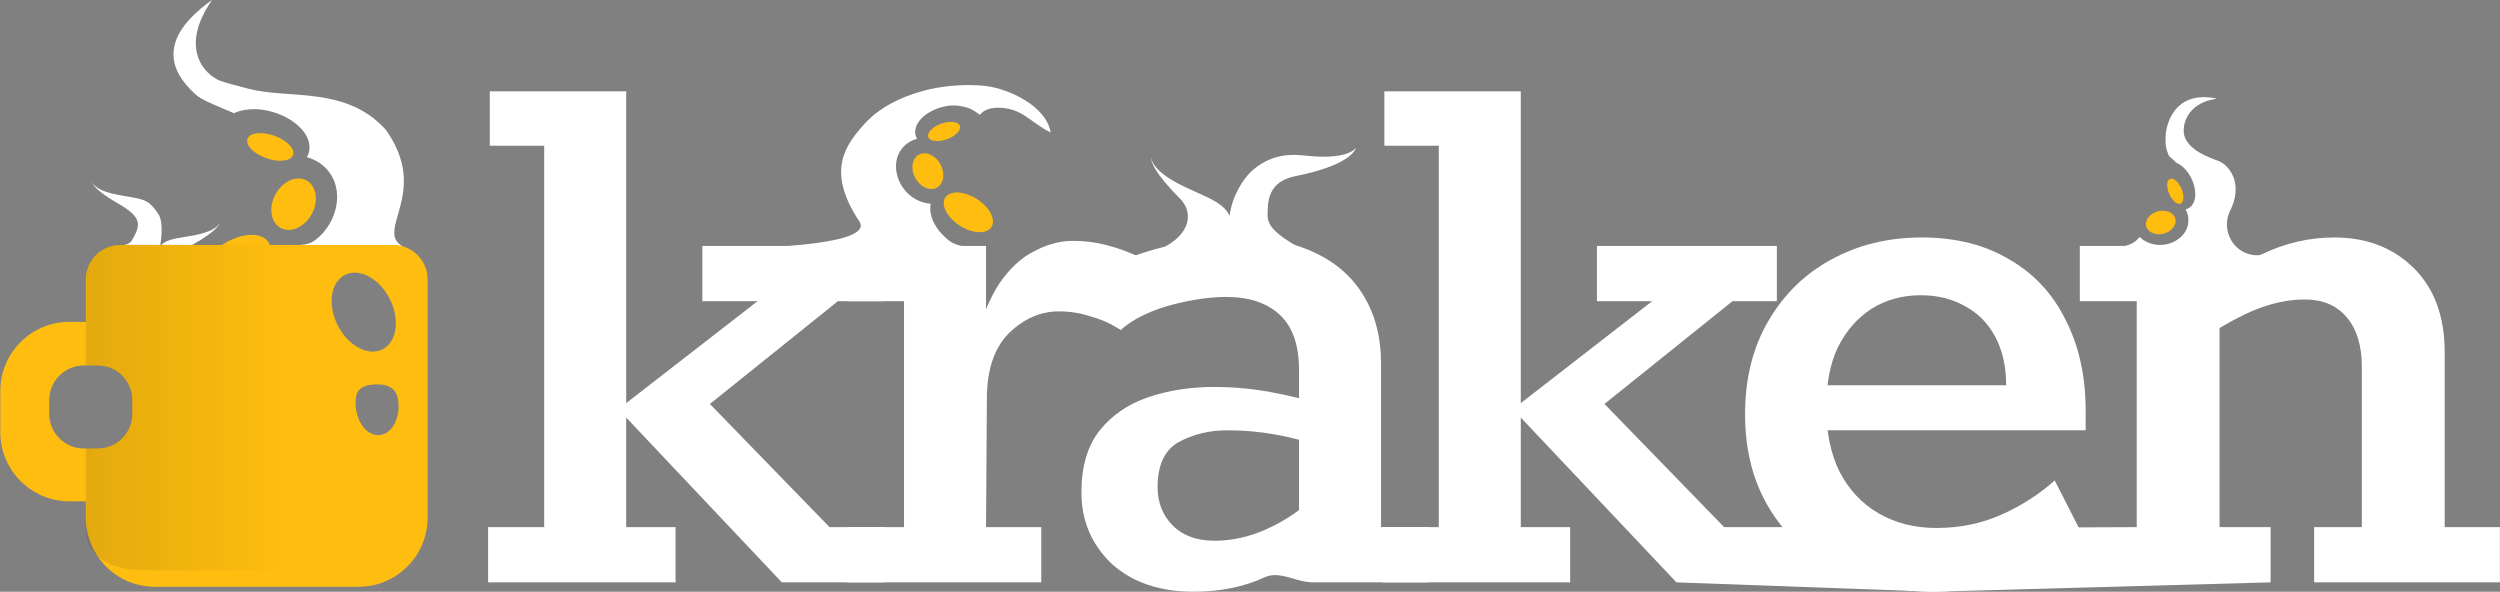<svg width="1166" height="276" viewBox="0 0 1166 276" fill="none" xmlns="http://www.w3.org/2000/svg">
<rect x="0" y="0" width="1166" height="276" fill="#808080" stroke="none"/>
<path d="M227.657 271.609V245.856H253.808V67.964H228.437V42.607H292.058V188.012L353.337 140.468H327.576V114.715H411.493V140.468H390.806L331.089 188.408L386.903 245.856H412.664V271.609H364.656L292.058 194.747V245.856H315.086V271.609H227.657Z" fill="white"/>
<path d="M395.096 271.609V245.856H421.637V140.468H395.096V114.715H459.887V161.863H454.033C457.415 149.184 461.449 139.279 466.132 132.148C471.076 125.016 476.541 119.998 482.525 117.092C488.51 113.923 494.495 112.338 500.48 112.338C505.944 112.338 511.148 112.998 516.092 114.319C521.296 115.64 526.37 117.489 531.314 119.866L522.727 153.939C518.304 151.033 513.62 148.92 508.676 147.6C503.992 146.015 499.048 145.222 493.844 145.222C485.257 145.222 477.451 148.656 470.426 155.523C463.66 162.391 460.278 172.56 460.278 186.031L459.887 245.856H485.648V271.609H395.096Z" fill="white"/>
<path d="M556.684 275.967C540.812 275.967 528.061 271.609 518.434 262.893C509.066 253.912 504.383 242.819 504.383 229.612C504.383 217.462 507.245 207.821 512.969 200.69C518.694 193.558 526.24 188.408 535.607 185.238C544.975 182.069 555.123 180.484 566.052 180.484C575.159 180.484 584.006 181.276 592.593 182.861C601.18 184.446 609.246 186.427 616.792 188.804L605.863 190.389V172.56C605.863 160.938 602.871 152.354 596.886 146.807C590.901 141.26 582.575 138.487 571.906 138.487C564.621 138.487 556.294 139.676 546.926 142.053C537.819 144.43 528.5 148.5 522.727 153.939L509.457 128.582C519.865 122.507 531.054 118.017 543.023 115.111C555.253 112.206 566.572 110.753 576.98 110.753C591.292 110.753 603.391 113.13 613.279 117.885C623.427 122.639 631.103 129.507 636.307 138.487C641.512 147.203 644.114 157.504 644.114 169.39V245.856H666.361V271.609H611.328L607.034 248.63L619.963 268.043C610.595 277.288 599.748 264.742 589.861 269.232C580.233 273.722 569.174 275.967 556.684 275.967ZM566.442 252.195C574.769 252.195 582.965 250.346 591.032 246.649C599.358 242.951 607.815 237.14 616.402 229.216L605.863 243.875V200.294L614.45 207.821C608.726 205.708 602.22 203.991 594.935 202.671C587.649 201.35 580.103 200.69 572.297 200.69C563.97 200.69 556.424 202.539 549.659 206.237C543.153 209.934 539.901 216.934 539.901 227.235C539.901 234.367 542.243 240.31 546.926 245.064C551.61 249.818 558.115 252.195 566.442 252.195Z" fill="white"/>
<path d="M644.894 271.609V245.856H671.045V67.964H645.675V42.607H709.296V188.012L770.573 140.468H744.813V114.715H828.73V140.468H808.043L748.326 188.408L804.14 245.856H877.128L901.718 275.967L781.893 271.609L709.296 194.747V245.856H732.324V271.609H644.894Z" fill="white"/>
<path d="M901.718 275.967C884.804 275.967 869.712 272.666 856.442 266.062C843.171 259.195 832.763 249.554 825.217 237.14C817.671 224.726 813.898 210.066 813.898 193.162C813.898 176.522 817.541 161.995 824.827 149.58C832.112 137.166 841.87 127.658 854.1 121.054C866.59 114.187 880.641 110.753 896.253 110.753C912.126 110.753 925.787 114.187 937.236 121.054C948.685 127.658 957.402 137.034 963.387 149.184C969.632 161.334 972.754 175.465 972.754 191.577V200.69H841.61L842 179.691H935.675C935.675 170.975 933.983 163.447 930.601 157.108C927.218 150.769 922.534 146.015 916.55 142.845C910.565 139.411 903.669 137.695 895.863 137.695C887.276 137.695 879.6 139.808 872.835 144.034C866.33 148.26 861.125 154.203 857.222 161.863C853.579 169.522 851.758 178.899 851.758 189.993C851.758 201.614 853.84 211.651 858.003 220.103C862.427 228.556 868.541 235.027 876.347 239.517C884.154 244.007 893.131 246.252 903.279 246.252C914.208 246.252 924.356 244.139 933.723 239.913C943.091 235.687 951.287 230.405 958.313 224.065L970.412 247.837C962.866 255.761 953.239 262.497 941.529 268.043C930.08 273.326 916.81 275.967 901.718 275.967Z" fill="white"/>
<path d="M901.718 275.967L903.279 246.252L996.563 245.856V140.468H970.022V114.715H1033.64L1034.03 135.714L1021.93 138.091C1032.86 130.167 1043.79 123.696 1054.72 118.677C1065.65 113.395 1076.97 110.753 1088.68 110.753C1103.77 110.753 1116.13 115.508 1125.76 125.016C1135.38 134.525 1140.2 147.599 1140.2 164.24V245.856H1165.96V271.609H1079.31V245.856H1101.56V170.975C1101.56 161.202 1099.21 153.542 1094.53 147.996C1089.85 142.449 1083.34 139.676 1075.02 139.676C1066.95 139.676 1058.62 141.524 1050.04 145.222C1041.71 148.92 1032.86 154.071 1023.49 160.674L1035.2 144.034V245.856H1059.01V271.609L901.718 275.967Z" fill="white"/>
<mask id="mask0_1850_4891" style="mask-type:alpha" maskUnits="userSpaceOnUse" x="64" y="9" width="136" height="130">
<path d="M64.753 9.381H199.46V138.231H64.753V9.381Z" fill="white"/>
</mask>
<g mask="url(#mask0_1850_4891)">
<path d="M136.13 73.225C134.012 75.673 127.782 75.56 122.216 72.973C116.649 70.386 113.853 66.304 115.971 63.856C118.088 61.408 124.318 61.52 129.885 64.107C135.451 66.694 138.247 70.776 136.13 73.225Z" fill="#FEBD0F"/>
<path d="M133.278 107.11C127.907 106.221 125.192 100.181 127.214 93.62C129.235 87.059 135.228 82.461 140.599 83.35C145.97 84.239 148.685 90.279 146.663 96.84C144.641 103.401 138.649 107.999 133.278 107.11Z" fill="#FEBD0F"/>
<path d="M99.895 117.04C92.541 123.667 90.977 131.661 96.401 134.895C101.826 138.129 112.184 135.379 119.538 128.752C126.892 122.125 128.456 114.132 123.031 110.898C117.607 107.664 107.248 110.414 99.895 117.04Z" fill="#FEBD0F"/>
</g>
<path d="M84.126 127.554C84.517 124.638 84.259 117.286 90.763 113.57C100.316 108.111 102.493 104.854 102.388 103.907C102.125 105.226 99.266 108.264 89.928 109.86C88.888 110.038 87.924 110.198 87.03 110.346C80.33 111.457 77.478 111.93 74.713 114.683C75.625 108.807 75.803 102.764 73.912 99.909C69.567 93.353 67.589 93.019 58.456 91.477C57.562 91.326 56.599 91.163 55.559 90.982C46.226 89.357 43.376 86.311 43.117 84.992C43.009 85.938 45.176 89.201 54.713 94.689C66.634 101.548 65.779 104.846 61.247 112.592C58.839 115 56 114 52 115C53.38 113.992 66.665 122.538 68.09 122.128C71.467 121.156 72.999 121.856 75.581 122.835C79.11 124.175 83.455 127.309 84.126 127.554Z" fill="white"/>
<path d="M109.15 52.795C112.375 51.277 116.036 50.852 118.919 50.907C123.611 50.996 128.395 52.266 132.54 54.293C136.684 56.321 140.212 59.118 142.318 62.354C144.104 65.099 145.451 69.266 143.106 73.32C150.187 75.246 153.999 80.044 155.673 83.964C157.593 88.459 157.69 93.619 156.248 98.546C154.805 103.474 151.844 108.101 147.606 111.523C144.516 114.02 142.318 114.5 132 114.5C132.47 116.787 134.279 121.538 133.905 123.548C132.895 128.984 129.516 134.489 124.573 139.178C119.63 143.867 113.333 147.54 106.641 149.41C105.73 149.665 104.766 149.896 103.762 150.091L144.179 130.562C151.05 129.756 133.905 119.5 187.922 115C174.422 107.5 200.922 90 179.922 60.5C161.422 40 134.878 46.328 116.072 41.444C109.854 39.829 104.987 38.565 102.706 37.681C95.364 34.833 83.349 22.335 98.911 0C68.553 21.405 84.197 37.66 91.5 44.284C93.738 46.313 98.922 48.49 105.175 51.116C106.46 51.656 107.791 52.215 109.15 52.795Z" fill="white"/>
<path fill-rule="evenodd" clip-rule="evenodd" d="M56.136 114.234H183.325C192.231 114.234 199.451 121.454 199.451 130.36V241.426C199.451 259.238 185.011 273.677 167.2 273.677H72.262C54.45 273.677 40.01 259.238 40.01 241.426V233.815H32.4C14.588 233.815 0.148 219.375 0.148 201.563V182.36C0.148 164.548 14.588 150.108 32.4 150.108H40.01V130.36C40.01 121.454 47.23 114.234 56.136 114.234ZM181.8 139.45C186.629 149.039 185.102 159.552 178.39 162.932C171.678 166.312 162.323 161.279 157.494 151.69C152.666 142.102 154.193 131.589 160.905 128.209C167.616 124.829 176.972 129.862 181.8 139.45ZM22.971 186.593C22.971 177.687 30.191 170.467 39.097 170.467H45.547C54.453 170.467 61.673 177.687 61.673 186.593V193.043C61.673 201.949 54.453 209.169 45.547 209.169H39.097C30.191 209.169 22.971 201.949 22.971 193.043V186.593ZM185.861 187.958C186.421 195.836 182.404 202.54 176.89 202.932C171.375 203.324 166.451 197.255 165.891 189.377C165.331 181.499 168.745 179.743 174.259 179.351C179.774 178.96 185.301 180.08 185.861 187.958Z" fill="#FEBD0F"/>
<mask id="mask1_1850_4891" style="mask-type:alpha" maskUnits="userSpaceOnUse" x="40" y="95" width="163" height="179">
<rect x="40" y="95" width="163" height="179" fill="#D9D9D9"/>
</mask>
<g mask="url(#mask1_1850_4891)">
<path fill-rule="evenodd" clip-rule="evenodd" d="M56.284 114H170.517C178.516 114 185 120.475 185 128.463V237.075C185 253.05 172.031 266 156.034 266H68.767C52.77 266 39.801 261.05 39.801 245.075V229.249H32.966C16.968 229.249 6 216.298 6 200.323V183.1C6 167.125 16.968 154.174 32.966 154.174H39.801V130.463C39.801 122.475 46.774 114 56.284 114ZM169.147 136.616C173.484 145.215 172.113 154.644 166.085 157.675C160.057 160.707 151.654 156.193 147.317 147.593C142.981 138.994 144.352 129.565 150.38 126.534C156.408 123.502 164.811 128.016 169.147 136.616ZM26.498 186.896C26.498 178.909 10.5 170.434 44.981 170.434L48 170.5L50.774 171.5C57 174 61.5 178.909 61.5 186.896V192.682C61.5 200.669 57 205.5 50.774 208.259L47.5 209.144H44.981C20.5 209.144 26.498 200.669 26.498 192.682V186.896ZM172.795 180.121C173.297 187.186 169.69 193.199 164.737 193.551C159.784 193.902 155.361 188.459 154.859 181.394C154.356 174.328 157.422 172.753 162.374 172.402C167.327 172.05 172.292 173.055 172.795 180.121Z" fill="url(#paint0_linear_1850_4891)"/>
</g>
<path d="M433.313 64.564C434.782 66.263 439.105 66.185 442.967 64.39C446.83 62.595 448.77 59.762 447.301 58.063C445.831 56.365 441.509 56.443 437.646 58.238C433.783 60.033 431.843 62.866 433.313 64.564Z" fill="#FEBD0F"/>
<path d="M435.291 88.077C439.018 87.46 440.902 83.269 439.499 78.716C438.096 74.164 433.938 70.973 430.212 71.59C426.485 72.207 424.601 76.398 426.004 80.95C427.407 85.503 431.565 88.694 435.291 88.077Z" fill="#FEBD0F"/>
<path d="M458.455 94.967C463.558 99.565 464.643 105.112 460.879 107.356C457.116 109.6 449.928 107.692 444.825 103.094C439.723 98.496 438.637 92.949 442.401 90.705C446.165 88.461 453.353 90.369 458.455 94.967Z" fill="#FEBD0F"/>
<path d="M451.202 50.227C448.83 49.525 446.48 49.136 444.479 49.174C441.224 49.236 437.904 50.116 435.029 51.523C432.153 52.93 429.705 54.871 428.244 57.117C427.004 59.021 426.069 61.912 427.697 64.725C422.783 66.062 420.138 69.391 418.977 72.111C417.645 75.23 417.577 78.81 418.578 82.229C419.579 85.648 421.634 88.859 424.574 91.234C426.719 92.966 430.038 94.739 434.098 95.025C433.772 96.612 433.822 98.183 434.081 99.577C434.782 103.349 437.126 107.169 440.556 110.422C443.986 113.676 445.382 114.711 458.609 116.364C460.263 116.364 427.001 116.229 427.697 116.364L332.947 116.364C328.18 115.806 409.98 116.769 400.738 103.137C385.162 79.725 394.319 67.716 403 58.001C409.524 50.7 419.106 45.349 432.154 41.96C436.469 40.84 448.689 38.652 460.263 40.179C470.234 41.496 487.885 49.174 490.025 61.799C480.105 56.841 476.798 50.227 465.224 50.227C458.61 50.352 457.164 53.694 456.956 53.531C455 52 452.944 50.744 451.202 50.227Z" fill="white"/>
<path d="M529 120C554.283 114.738 558.358 100.633 550.276 92.556C538.407 80.694 536.528 74.999 537.073 73.634C536.919 75.697 539.896 81.333 553.032 87.372C554.496 88.045 555.854 88.661 557.114 89.232C566.555 93.513 570.573 95.335 573.526 100.512C574.592 91.422 579.99 83.121 583.955 79.623C591.279 73.16 599.125 71.683 607.067 72.411C608.45 72.538 609.939 72.674 611.55 72.813C626.001 74.063 631.462 70.656 632.386 68.797C632.158 70.245 629.097 77.168 604.182 82.151C591.54 84.68 591.2 93.59 591.2 100.512C591.2 107.434 599.125 112.491 624.408 125.132C622.784 123.093 585.891 118.716 583.955 117.547C579.365 114.777 570.472 117.105 566.257 117.547C560.494 118.152 530.091 119.899 529 120Z" fill="white"/>
<path d="M1016.47 95.088C1014.67 95.151 1012.35 92.564 1011.3 89.308C1010.24 86.052 1010.85 83.361 1012.65 83.297C1014.46 83.234 1016.77 85.822 1017.83 89.077C1018.88 92.333 1018.28 95.024 1016.47 95.088Z" fill="#FEBD0F"/>
<path d="M1001.55 106.779C999.873 104.248 1001.31 100.847 1004.76 99.184C1008.21 97.52 1012.36 98.224 1014.03 100.755C1015.71 103.287 1014.27 106.688 1010.82 108.351C1007.37 110.015 1003.22 109.311 1001.55 106.779Z" fill="#FEBD0F"/>
<path d="M1014.85 75.805C1016.7 76.552 1018.28 77.896 1019.36 79.104C1021.11 81.07 1022.42 83.525 1023.17 86.006C1023.92 88.487 1024.12 91.009 1023.59 93.113C1023.14 94.898 1021.94 97.046 1019.38 97.63C1021.29 101.282 1020.77 104.685 1019.8 106.873C1018.68 109.382 1016.6 111.394 1014.02 112.684C1011.44 113.975 1008.4 114.524 1005.37 114.088C1003.16 113.77 1000.28 112.778 997.875 110.527C997.112 111.595 996.153 112.431 995.183 113.045C992.559 114.708 989.001 115.421 985.181 115.179C981.361 114.937 980.5 115.5 970.5 116C970.047 115.722 983.964 123.838 983.5 123.5L996.223 119.956C999.182 122.477 1023.5 149.5 1062 116.5C1046.5 125 1034.5 110.527 1040 98.499C1046.5 86.006 1040 76.999 1034.5 74.999C1029.54 73.197 1021.45 70.153 1019 64C1017.37 59.889 1018.86 48.133 1034 46C1013.58 41.686 1009.93 58.961 1010 64.5C1010 69 1010.19 68.922 1011.5 72.5C1011.77 73.235 1014.56 75.023 1014.85 75.805Z" fill="white"/>
<defs>
<linearGradient id="paint0_linear_1850_4891" x1="42.823" y1="185.75" x2="134.433" y2="185.75" gradientUnits="userSpaceOnUse">
<stop stop-opacity="0.1"/>
<stop offset="1" stop-opacity="0"/>
</linearGradient>
</defs>
</svg>

